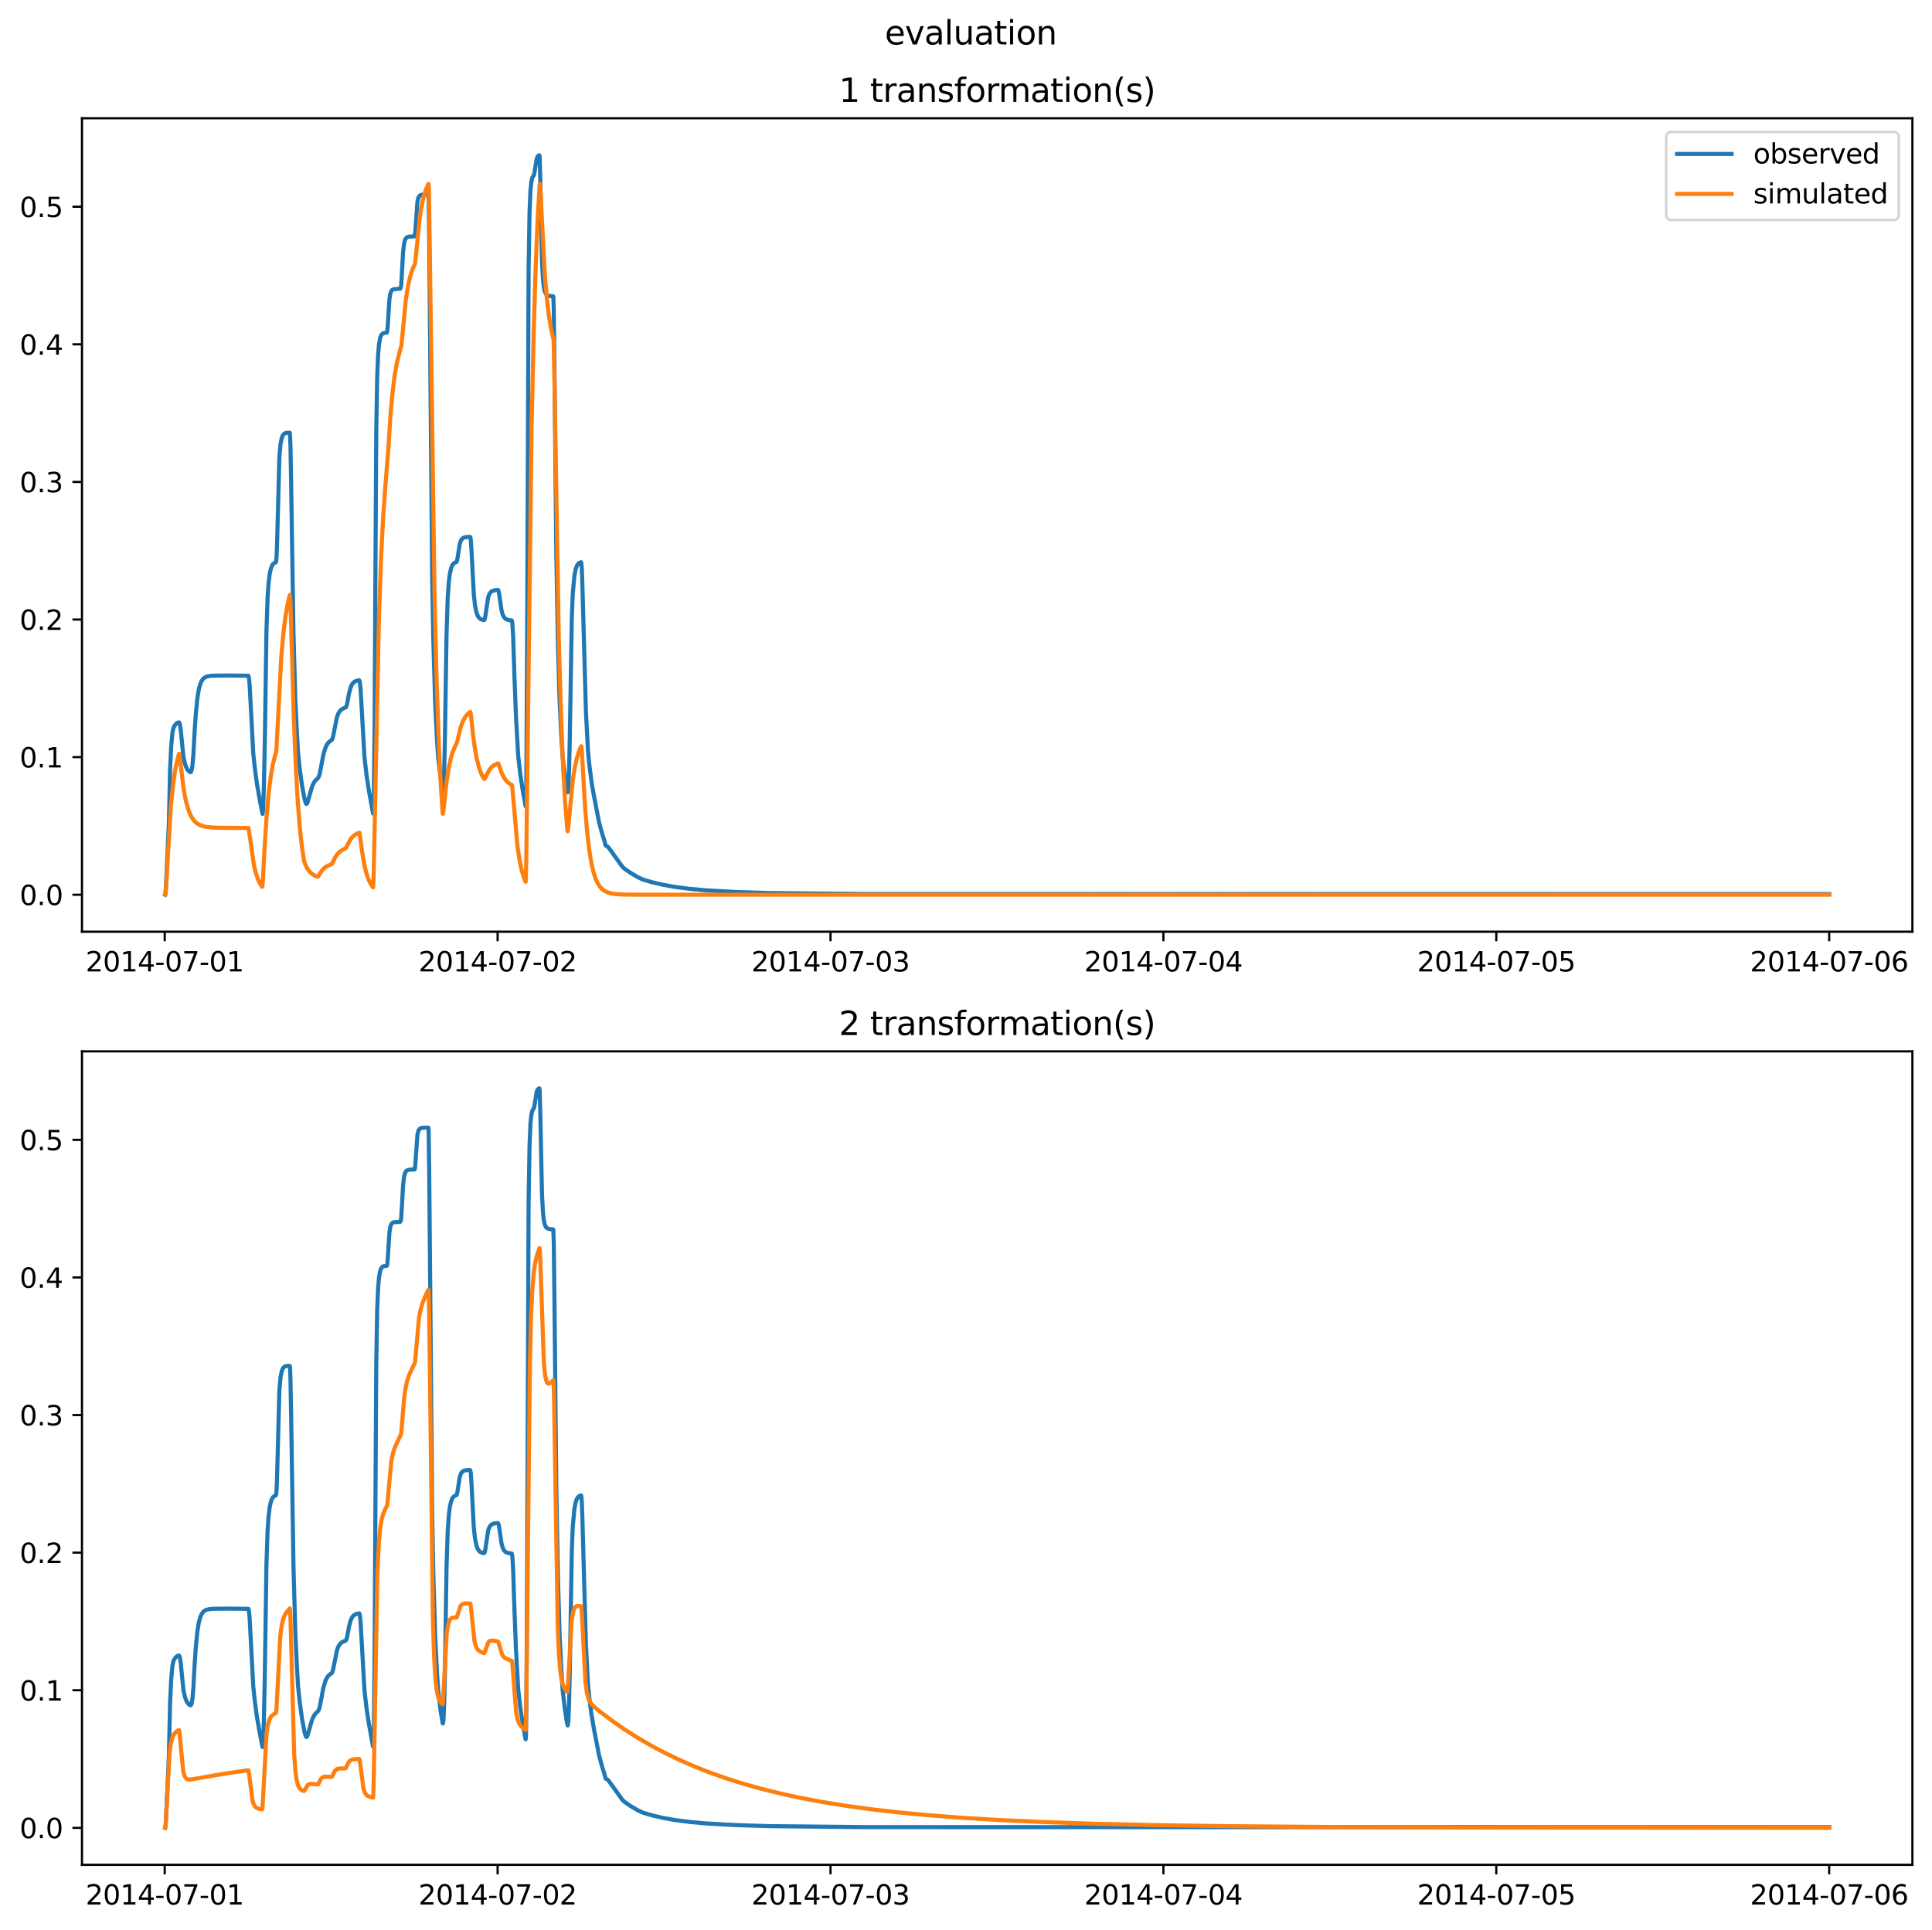 <?xml version="1.0" encoding="utf-8" standalone="no"?>
<!DOCTYPE svg PUBLIC "-//W3C//DTD SVG 1.1//EN"
  "http://www.w3.org/Graphics/SVG/1.1/DTD/svg11.dtd">
<svg xmlns:xlink="http://www.w3.org/1999/xlink" width="709.427pt" height="708.798pt" viewBox="0 0 709.427 708.798" xmlns="http://www.w3.org/2000/svg" version="1.1">
 <defs>
  <style type="text/css">*{stroke-linejoin: round; stroke-linecap: butt}</style>
 </defs>
 <g id="figure_1">
  <g id="patch_1">
   <path d="M 0 708.798 
L 709.427 708.798 
L 709.427 0 
L 0 0 
z
" style="fill: #ffffff"/>
  </g>
  <g id="axes_1">
   <g id="patch_2">
    <path d="M 30.103 342.2 
L 702.227 342.2 
L 702.227 43.44 
L 30.103 43.44 
z
" style="fill: #ffffff"/>
   </g>
   <g id="matplotlib.axis_1">
    <g id="xtick_1">
     <g id="line2d_1">
      <defs>
       <path id="m6db0233d64" d="M 0 0 
L 0 3.5 
" style="stroke: #000000; stroke-width: 0.8"/>
      </defs>
      <g>
       <use xlink:href="#m6db0233d64" x="60.484" y="342.2" style="stroke: #000000; stroke-width: 0.8"/>
      </g>
     </g>
     <g id="text_1">
      <!-- 2014-07-01 -->
      <g transform="translate(31.427 356.798) scale(0.1 -0.1)">
       <defs>
        <path id="DejaVuSans-32" d="M 1228 531 
L 3431 531 
L 3431 0 
L 469 0 
L 469 531 
Q 828 903 1448 1529 
Q 2069 2156 2228 2338 
Q 2531 2678 2651 2914 
Q 2772 3150 2772 3378 
Q 2772 3750 2511 3984 
Q 2250 4219 1831 4219 
Q 1534 4219 1204 4116 
Q 875 4013 500 3803 
L 500 4441 
Q 881 4594 1212 4672 
Q 1544 4750 1819 4750 
Q 2544 4750 2975 4387 
Q 3406 4025 3406 3419 
Q 3406 3131 3298 2873 
Q 3191 2616 2906 2266 
Q 2828 2175 2409 1742 
Q 1991 1309 1228 531 
z
" transform="scale(0.016)"/>
        <path id="DejaVuSans-30" d="M 2034 4250 
Q 1547 4250 1301 3770 
Q 1056 3291 1056 2328 
Q 1056 1369 1301 889 
Q 1547 409 2034 409 
Q 2525 409 2770 889 
Q 3016 1369 3016 2328 
Q 3016 3291 2770 3770 
Q 2525 4250 2034 4250 
z
M 2034 4750 
Q 2819 4750 3233 4129 
Q 3647 3509 3647 2328 
Q 3647 1150 3233 529 
Q 2819 -91 2034 -91 
Q 1250 -91 836 529 
Q 422 1150 422 2328 
Q 422 3509 836 4129 
Q 1250 4750 2034 4750 
z
" transform="scale(0.016)"/>
        <path id="DejaVuSans-31" d="M 794 531 
L 1825 531 
L 1825 4091 
L 703 3866 
L 703 4441 
L 1819 4666 
L 2450 4666 
L 2450 531 
L 3481 531 
L 3481 0 
L 794 0 
L 794 531 
z
" transform="scale(0.016)"/>
        <path id="DejaVuSans-34" d="M 2419 4116 
L 825 1625 
L 2419 1625 
L 2419 4116 
z
M 2253 4666 
L 3047 4666 
L 3047 1625 
L 3713 1625 
L 3713 1100 
L 3047 1100 
L 3047 0 
L 2419 0 
L 2419 1100 
L 313 1100 
L 313 1709 
L 2253 4666 
z
" transform="scale(0.016)"/>
        <path id="DejaVuSans-2d" d="M 313 2009 
L 1997 2009 
L 1997 1497 
L 313 1497 
L 313 2009 
z
" transform="scale(0.016)"/>
        <path id="DejaVuSans-37" d="M 525 4666 
L 3525 4666 
L 3525 4397 
L 1831 0 
L 1172 0 
L 2766 4134 
L 525 4134 
L 525 4666 
z
" transform="scale(0.016)"/>
       </defs>
       <use xlink:href="#DejaVuSans-32"/>
       <use xlink:href="#DejaVuSans-30" x="63.623"/>
       <use xlink:href="#DejaVuSans-31" x="127.246"/>
       <use xlink:href="#DejaVuSans-34" x="190.869"/>
       <use xlink:href="#DejaVuSans-2d" x="254.492"/>
       <use xlink:href="#DejaVuSans-30" x="290.576"/>
       <use xlink:href="#DejaVuSans-37" x="354.199"/>
       <use xlink:href="#DejaVuSans-2d" x="417.822"/>
       <use xlink:href="#DejaVuSans-30" x="453.906"/>
       <use xlink:href="#DejaVuSans-31" x="517.529"/>
      </g>
     </g>
    </g>
    <g id="xtick_2">
     <g id="line2d_2">
      <g>
       <use xlink:href="#m6db0233d64" x="182.723" y="342.2" style="stroke: #000000; stroke-width: 0.8"/>
      </g>
     </g>
     <g id="text_2">
      <!-- 2014-07-02 -->
      <g transform="translate(153.665 356.798) scale(0.1 -0.1)">
       <use xlink:href="#DejaVuSans-32"/>
       <use xlink:href="#DejaVuSans-30" x="63.623"/>
       <use xlink:href="#DejaVuSans-31" x="127.246"/>
       <use xlink:href="#DejaVuSans-34" x="190.869"/>
       <use xlink:href="#DejaVuSans-2d" x="254.492"/>
       <use xlink:href="#DejaVuSans-30" x="290.576"/>
       <use xlink:href="#DejaVuSans-37" x="354.199"/>
       <use xlink:href="#DejaVuSans-2d" x="417.822"/>
       <use xlink:href="#DejaVuSans-30" x="453.906"/>
       <use xlink:href="#DejaVuSans-32" x="517.529"/>
      </g>
     </g>
    </g>
    <g id="xtick_3">
     <g id="line2d_3">
      <g>
       <use xlink:href="#m6db0233d64" x="304.961" y="342.2" style="stroke: #000000; stroke-width: 0.8"/>
      </g>
     </g>
     <g id="text_3">
      <!-- 2014-07-03 -->
      <g transform="translate(275.903 356.798) scale(0.1 -0.1)">
       <defs>
        <path id="DejaVuSans-33" d="M 2597 2516 
Q 3050 2419 3304 2112 
Q 3559 1806 3559 1356 
Q 3559 666 3084 287 
Q 2609 -91 1734 -91 
Q 1441 -91 1130 -33 
Q 819 25 488 141 
L 488 750 
Q 750 597 1062 519 
Q 1375 441 1716 441 
Q 2309 441 2620 675 
Q 2931 909 2931 1356 
Q 2931 1769 2642 2001 
Q 2353 2234 1838 2234 
L 1294 2234 
L 1294 2753 
L 1863 2753 
Q 2328 2753 2575 2939 
Q 2822 3125 2822 3475 
Q 2822 3834 2567 4026 
Q 2313 4219 1838 4219 
Q 1578 4219 1281 4162 
Q 984 4106 628 3988 
L 628 4550 
Q 988 4650 1302 4700 
Q 1616 4750 1894 4750 
Q 2613 4750 3031 4423 
Q 3450 4097 3450 3541 
Q 3450 3153 3228 2886 
Q 3006 2619 2597 2516 
z
" transform="scale(0.016)"/>
       </defs>
       <use xlink:href="#DejaVuSans-32"/>
       <use xlink:href="#DejaVuSans-30" x="63.623"/>
       <use xlink:href="#DejaVuSans-31" x="127.246"/>
       <use xlink:href="#DejaVuSans-34" x="190.869"/>
       <use xlink:href="#DejaVuSans-2d" x="254.492"/>
       <use xlink:href="#DejaVuSans-30" x="290.576"/>
       <use xlink:href="#DejaVuSans-37" x="354.199"/>
       <use xlink:href="#DejaVuSans-2d" x="417.822"/>
       <use xlink:href="#DejaVuSans-30" x="453.906"/>
       <use xlink:href="#DejaVuSans-33" x="517.529"/>
      </g>
     </g>
    </g>
    <g id="xtick_4">
     <g id="line2d_4">
      <g>
       <use xlink:href="#m6db0233d64" x="427.199" y="342.2" style="stroke: #000000; stroke-width: 0.8"/>
      </g>
     </g>
     <g id="text_4">
      <!-- 2014-07-04 -->
      <g transform="translate(398.141 356.798) scale(0.1 -0.1)">
       <use xlink:href="#DejaVuSans-32"/>
       <use xlink:href="#DejaVuSans-30" x="63.623"/>
       <use xlink:href="#DejaVuSans-31" x="127.246"/>
       <use xlink:href="#DejaVuSans-34" x="190.869"/>
       <use xlink:href="#DejaVuSans-2d" x="254.492"/>
       <use xlink:href="#DejaVuSans-30" x="290.576"/>
       <use xlink:href="#DejaVuSans-37" x="354.199"/>
       <use xlink:href="#DejaVuSans-2d" x="417.822"/>
       <use xlink:href="#DejaVuSans-30" x="453.906"/>
       <use xlink:href="#DejaVuSans-34" x="517.529"/>
      </g>
     </g>
    </g>
    <g id="xtick_5">
     <g id="line2d_5">
      <g>
       <use xlink:href="#m6db0233d64" x="549.437" y="342.2" style="stroke: #000000; stroke-width: 0.8"/>
      </g>
     </g>
     <g id="text_5">
      <!-- 2014-07-05 -->
      <g transform="translate(520.38 356.798) scale(0.1 -0.1)">
       <defs>
        <path id="DejaVuSans-35" d="M 691 4666 
L 3169 4666 
L 3169 4134 
L 1269 4134 
L 1269 2991 
Q 1406 3038 1543 3061 
Q 1681 3084 1819 3084 
Q 2600 3084 3056 2656 
Q 3513 2228 3513 1497 
Q 3513 744 3044 326 
Q 2575 -91 1722 -91 
Q 1428 -91 1123 -41 
Q 819 9 494 109 
L 494 744 
Q 775 591 1075 516 
Q 1375 441 1709 441 
Q 2250 441 2565 725 
Q 2881 1009 2881 1497 
Q 2881 1984 2565 2268 
Q 2250 2553 1709 2553 
Q 1456 2553 1204 2497 
Q 953 2441 691 2322 
L 691 4666 
z
" transform="scale(0.016)"/>
       </defs>
       <use xlink:href="#DejaVuSans-32"/>
       <use xlink:href="#DejaVuSans-30" x="63.623"/>
       <use xlink:href="#DejaVuSans-31" x="127.246"/>
       <use xlink:href="#DejaVuSans-34" x="190.869"/>
       <use xlink:href="#DejaVuSans-2d" x="254.492"/>
       <use xlink:href="#DejaVuSans-30" x="290.576"/>
       <use xlink:href="#DejaVuSans-37" x="354.199"/>
       <use xlink:href="#DejaVuSans-2d" x="417.822"/>
       <use xlink:href="#DejaVuSans-30" x="453.906"/>
       <use xlink:href="#DejaVuSans-35" x="517.529"/>
      </g>
     </g>
    </g>
    <g id="xtick_6">
     <g id="line2d_6">
      <g>
       <use xlink:href="#m6db0233d64" x="671.676" y="342.2" style="stroke: #000000; stroke-width: 0.8"/>
      </g>
     </g>
     <g id="text_6">
      <!-- 2014-07-06 -->
      <g transform="translate(642.618 356.798) scale(0.1 -0.1)">
       <defs>
        <path id="DejaVuSans-36" d="M 2113 2584 
Q 1688 2584 1439 2293 
Q 1191 2003 1191 1497 
Q 1191 994 1439 701 
Q 1688 409 2113 409 
Q 2538 409 2786 701 
Q 3034 994 3034 1497 
Q 3034 2003 2786 2293 
Q 2538 2584 2113 2584 
z
M 3366 4563 
L 3366 3988 
Q 3128 4100 2886 4159 
Q 2644 4219 2406 4219 
Q 1781 4219 1451 3797 
Q 1122 3375 1075 2522 
Q 1259 2794 1537 2939 
Q 1816 3084 2150 3084 
Q 2853 3084 3261 2657 
Q 3669 2231 3669 1497 
Q 3669 778 3244 343 
Q 2819 -91 2113 -91 
Q 1303 -91 875 529 
Q 447 1150 447 2328 
Q 447 3434 972 4092 
Q 1497 4750 2381 4750 
Q 2619 4750 2861 4703 
Q 3103 4656 3366 4563 
z
" transform="scale(0.016)"/>
       </defs>
       <use xlink:href="#DejaVuSans-32"/>
       <use xlink:href="#DejaVuSans-30" x="63.623"/>
       <use xlink:href="#DejaVuSans-31" x="127.246"/>
       <use xlink:href="#DejaVuSans-34" x="190.869"/>
       <use xlink:href="#DejaVuSans-2d" x="254.492"/>
       <use xlink:href="#DejaVuSans-30" x="290.576"/>
       <use xlink:href="#DejaVuSans-37" x="354.199"/>
       <use xlink:href="#DejaVuSans-2d" x="417.822"/>
       <use xlink:href="#DejaVuSans-30" x="453.906"/>
       <use xlink:href="#DejaVuSans-36" x="517.529"/>
      </g>
     </g>
    </g>
   </g>
   <g id="matplotlib.axis_2">
    <g id="ytick_1">
     <g id="line2d_7">
      <defs>
       <path id="m3eacda0219" d="M 0 0 
L -3.5 0 
" style="stroke: #000000; stroke-width: 0.8"/>
      </defs>
      <g>
       <use xlink:href="#m3eacda0219" x="30.103" y="328.62" style="stroke: #000000; stroke-width: 0.8"/>
      </g>
     </g>
     <g id="text_7">
      <!-- 0.0 -->
      <g transform="translate(7.2 332.419) scale(0.1 -0.1)">
       <defs>
        <path id="DejaVuSans-2e" d="M 684 794 
L 1344 794 
L 1344 0 
L 684 0 
L 684 794 
z
" transform="scale(0.016)"/>
       </defs>
       <use xlink:href="#DejaVuSans-30"/>
       <use xlink:href="#DejaVuSans-2e" x="63.623"/>
       <use xlink:href="#DejaVuSans-30" x="95.41"/>
      </g>
     </g>
    </g>
    <g id="ytick_2">
     <g id="line2d_8">
      <g>
       <use xlink:href="#m3eacda0219" x="30.103" y="278.082" style="stroke: #000000; stroke-width: 0.8"/>
      </g>
     </g>
     <g id="text_8">
      <!-- 0.1 -->
      <g transform="translate(7.2 281.881) scale(0.1 -0.1)">
       <use xlink:href="#DejaVuSans-30"/>
       <use xlink:href="#DejaVuSans-2e" x="63.623"/>
       <use xlink:href="#DejaVuSans-31" x="95.41"/>
      </g>
     </g>
    </g>
    <g id="ytick_3">
     <g id="line2d_9">
      <g>
       <use xlink:href="#m3eacda0219" x="30.103" y="227.544" style="stroke: #000000; stroke-width: 0.8"/>
      </g>
     </g>
     <g id="text_9">
      <!-- 0.2 -->
      <g transform="translate(7.2 231.343) scale(0.1 -0.1)">
       <use xlink:href="#DejaVuSans-30"/>
       <use xlink:href="#DejaVuSans-2e" x="63.623"/>
       <use xlink:href="#DejaVuSans-32" x="95.41"/>
      </g>
     </g>
    </g>
    <g id="ytick_4">
     <g id="line2d_10">
      <g>
       <use xlink:href="#m3eacda0219" x="30.103" y="177.006" style="stroke: #000000; stroke-width: 0.8"/>
      </g>
     </g>
     <g id="text_10">
      <!-- 0.3 -->
      <g transform="translate(7.2 180.805) scale(0.1 -0.1)">
       <use xlink:href="#DejaVuSans-30"/>
       <use xlink:href="#DejaVuSans-2e" x="63.623"/>
       <use xlink:href="#DejaVuSans-33" x="95.41"/>
      </g>
     </g>
    </g>
    <g id="ytick_5">
     <g id="line2d_11">
      <g>
       <use xlink:href="#m3eacda0219" x="30.103" y="126.468" style="stroke: #000000; stroke-width: 0.8"/>
      </g>
     </g>
     <g id="text_11">
      <!-- 0.4 -->
      <g transform="translate(7.2 130.267) scale(0.1 -0.1)">
       <use xlink:href="#DejaVuSans-30"/>
       <use xlink:href="#DejaVuSans-2e" x="63.623"/>
       <use xlink:href="#DejaVuSans-34" x="95.41"/>
      </g>
     </g>
    </g>
    <g id="ytick_6">
     <g id="line2d_12">
      <g>
       <use xlink:href="#m3eacda0219" x="30.103" y="75.93" style="stroke: #000000; stroke-width: 0.8"/>
      </g>
     </g>
     <g id="text_12">
      <!-- 0.5 -->
      <g transform="translate(7.2 79.729) scale(0.1 -0.1)">
       <use xlink:href="#DejaVuSans-30"/>
       <use xlink:href="#DejaVuSans-2e" x="63.623"/>
       <use xlink:href="#DejaVuSans-35" x="95.41"/>
      </g>
     </g>
    </g>
   </g>
   <g id="line2d_13">
    <path d="M 60.654 328.594 
L 60.739 328.333 
L 60.909 326.163 
L 62.012 302.409 
L 62.437 283.024 
L 62.861 274.127 
L 63.286 269.346 
L 63.625 267.589 
L 63.965 266.783 
L 64.559 265.911 
L 65.068 265.528 
L 65.663 265.305 
L 65.832 265.419 
L 66.087 266.221 
L 66.342 267.83 
L 67.36 278.074 
L 67.955 280.68 
L 68.549 282.204 
L 69.143 283.072 
L 69.737 283.559 
L 69.992 283.628 
L 70.162 283.478 
L 70.416 282.743 
L 70.671 281.106 
L 71.01 277.17 
L 71.435 269.084 
L 71.859 262.774 
L 72.454 256.655 
L 72.963 253.42 
L 73.472 251.429 
L 73.982 250.208 
L 74.576 249.35 
L 75.17 248.846 
L 75.934 248.492 
L 77.038 248.259 
L 78.99 248.136 
L 84.847 248.105 
L 91.214 248.188 
L 91.384 248.836 
L 91.638 251.177 
L 92.063 259.027 
L 92.996 276.612 
L 93.506 281.611 
L 94.355 287.97 
L 95.458 294.221 
L 96.392 298.94 
L 96.477 298.593 
L 96.647 296.408 
L 96.901 288.876 
L 97.241 272.542 
L 97.835 231.835 
L 98.259 219.44 
L 98.599 214.425 
L 99.023 210.896 
L 99.448 208.905 
L 99.872 207.772 
L 100.297 207.099 
L 101.146 206.561 
L 101.315 206.482 
L 101.4 206.184 
L 101.57 204.258 
L 101.74 199.667 
L 102.589 167.923 
L 103.013 163.079 
L 103.438 160.943 
L 103.862 159.872 
L 104.286 159.367 
L 104.796 159.087 
L 105.645 158.926 
L 106.409 158.944 
L 106.494 159.651 
L 106.663 163.965 
L 106.918 178.247 
L 107.767 232.712 
L 108.446 257.008 
L 109.04 269.593 
L 109.465 276.818 
L 110.059 282.419 
L 110.908 288.556 
L 111.841 293.552 
L 112.351 295.123 
L 112.521 295.281 
L 112.69 295.172 
L 112.945 294.62 
L 113.709 292 
L 114.558 288.998 
L 115.237 287.497 
L 115.916 286.546 
L 116.68 285.883 
L 116.935 285.542 
L 117.359 284.36 
L 117.784 282.238 
L 118.717 277.252 
L 119.566 274.46 
L 120.16 273.286 
L 120.755 272.559 
L 121.434 272.044 
L 121.858 271.753 
L 122.113 271.221 
L 122.368 270.231 
L 123.726 263.405 
L 124.235 262.053 
L 124.829 261.101 
L 125.508 260.486 
L 126.272 260.11 
L 126.951 259.852 
L 127.206 259.392 
L 127.461 258.517 
L 128.14 254.813 
L 128.649 252.753 
L 129.159 251.528 
L 129.668 250.815 
L 130.262 250.332 
L 131.026 250.005 
L 131.875 249.841 
L 131.96 249.906 
L 132.13 250.493 
L 132.384 252.702 
L 132.809 260.145 
L 133.827 278.063 
L 134.591 284.705 
L 135.44 290.267 
L 136.968 298.773 
L 137.053 298.835 
L 137.138 297.839 
L 137.308 290.175 
L 137.562 265.206 
L 137.817 216.855 
L 138.157 158.531 
L 138.496 138.602 
L 138.836 130.427 
L 139.175 126.428 
L 139.6 124.051 
L 139.939 123.152 
L 140.364 122.613 
L 140.873 122.341 
L 141.722 122.201 
L 142.061 122.166 
L 142.231 121.45 
L 142.401 119.364 
L 142.995 109.937 
L 143.335 107.83 
L 143.674 106.899 
L 144.099 106.42 
L 144.608 106.216 
L 145.542 106.123 
L 146.9 106.06 
L 147.155 105.69 
L 147.325 104.593 
L 147.579 100.423 
L 148.004 92.692 
L 148.343 89.719 
L 148.683 88.236 
L 149.107 87.433 
L 149.532 87.099 
L 150.126 86.918 
L 151.314 86.84 
L 152.248 86.8 
L 152.333 86.588 
L 152.503 85.021 
L 153.267 74.191 
L 153.606 72.671 
L 153.946 72.028 
L 154.37 71.675 
L 155.049 71.496 
L 156.492 71.436 
L 157.256 71.434 
L 157.341 71.64 
L 157.426 73.911 
L 157.596 86.91 
L 158.699 212.912 
L 159.124 235.425 
L 159.803 258.381 
L 160.482 272.141 
L 160.907 278.176 
L 161.755 285.377 
L 162.519 290.125 
L 162.604 290.291 
L 162.689 290.171 
L 162.859 288.761 
L 163.114 282.619 
L 163.368 271.511 
L 163.963 233.193 
L 164.387 219.881 
L 164.811 213.709 
L 165.151 210.951 
L 165.66 208.63 
L 166.085 207.585 
L 166.594 206.943 
L 167.188 206.588 
L 167.613 206.407 
L 167.782 206.059 
L 168.037 204.784 
L 168.801 199.864 
L 169.226 198.563 
L 169.65 197.917 
L 170.159 197.532 
L 170.838 197.311 
L 172.027 197.197 
L 172.621 197.192 
L 172.706 197.336 
L 172.876 198.316 
L 173.13 202.2 
L 173.979 218.258 
L 174.404 222.191 
L 174.913 224.808 
L 175.422 226.205 
L 176.017 227.028 
L 176.611 227.448 
L 177.375 227.706 
L 177.799 227.733 
L 177.969 227.447 
L 178.224 226.284 
L 179.242 219.459 
L 179.667 218.249 
L 180.176 217.483 
L 180.77 217.05 
L 181.534 216.811 
L 182.808 216.69 
L 182.977 216.853 
L 183.147 217.341 
L 183.402 218.908 
L 184.166 224.208 
L 184.59 225.717 
L 185.1 226.721 
L 185.609 227.248 
L 186.203 227.572 
L 187.137 227.789 
L 187.901 227.87 
L 187.986 228.043 
L 188.155 229.207 
L 188.41 233.408 
L 188.919 248.927 
L 189.429 262.353 
L 190.278 277.61 
L 191.042 284.335 
L 191.891 289.981 
L 192.994 296.092 
L 193.079 295.92 
L 193.164 293.843 
L 193.334 277.972 
L 193.588 228.514 
L 194.098 98.756 
L 194.437 78.249 
L 194.777 70.064 
L 195.116 66.698 
L 195.456 65.265 
L 195.795 64.625 
L 196.05 64.321 
L 196.22 63.555 
L 197.069 58.307 
L 197.408 57.491 
L 197.748 57.143 
L 198.002 57.02 
L 198.087 57.08 
L 198.172 57.987 
L 198.427 67.519 
L 199.021 95.958 
L 199.361 102.438 
L 199.7 105.528 
L 200.04 107.041 
L 200.464 107.958 
L 200.889 108.386 
L 201.483 108.643 
L 202.417 108.769 
L 203.096 108.795 
L 203.181 108.941 
L 203.35 113.621 
L 203.605 135.965 
L 204.284 204.242 
L 204.878 236.795 
L 205.473 257.183 
L 206.067 269.639 
L 206.576 277.761 
L 207.34 284.428 
L 208.104 289.529 
L 208.444 291.014 
L 208.529 290.895 
L 208.698 289.452 
L 208.953 283.259 
L 209.208 272.117 
L 209.972 226.774 
L 210.311 218.215 
L 210.905 211.544 
L 211.415 208.948 
L 211.839 207.774 
L 212.264 207.117 
L 212.773 206.715 
L 213.367 206.498 
L 213.452 206.74 
L 213.622 208.541 
L 213.792 212.749 
L 215.15 261.36 
L 215.914 275.871 
L 216.338 280.37 
L 217.187 287.014 
L 218.036 292.014 
L 219.988 302.073 
L 221.007 305.858 
L 221.941 308.797 
L 222.365 310.549 
L 222.79 310.717 
L 223.214 311.018 
L 223.893 311.861 
L 228.562 318.38 
L 229.496 319.209 
L 231.533 320.592 
L 234.08 322.11 
L 236.032 323.036 
L 239.597 324.074 
L 243.502 324.98 
L 248.001 325.778 
L 253.179 326.449 
L 259.206 327 
L 270.412 327.619 
L 282.72 328.001 
L 318.119 328.355 
L 345.792 328.357 
L 371.683 328.358 
L 378.898 328.361 
L 380.935 328.361 
L 399.611 328.359 
L 401.648 328.367 
L 404.025 328.357 
L 426.86 328.37 
L 428.133 328.367 
L 431.359 328.362 
L 434.415 328.36 
L 436.027 328.364 
L 439.763 328.358 
L 441.036 328.367 
L 444.516 328.358 
L 445.62 328.367 
L 449.27 328.358 
L 450.543 328.371 
L 454.448 328.365 
L 459.626 328.363 
L 462.258 328.36 
L 463.022 328.365 
L 467.096 328.359 
L 468.964 328.362 
L 471.341 328.36 
L 472.02 328.358 
L 480.509 328.361 
L 481.358 328.374 
L 484.498 328.358 
L 533.563 328.359 
L 534.327 328.362 
L 671.676 328.37 
L 671.676 328.37 
" clip-path="url(#p93afc86a9d)" style="fill: none; stroke: #1f77b4; stroke-width: 1.5; stroke-linecap: square"/>
   </g>
   <g id="line2d_14">
    <path d="M 60.654 328.62 
L 60.739 328.541 
L 60.909 326.841 
L 62.776 295.599 
L 63.54 288.25 
L 64.304 282.99 
L 65.068 279.223 
L 65.747 276.835 
L 65.832 276.908 
L 66.002 277.95 
L 67.445 289.936 
L 68.209 293.955 
L 68.973 296.833 
L 69.737 298.893 
L 70.501 300.367 
L 71.35 301.52 
L 72.199 302.315 
L 73.218 302.951 
L 74.406 303.41 
L 75.934 303.739 
L 78.056 303.947 
L 81.791 304.057 
L 91.214 304.119 
L 91.384 304.826 
L 93.251 317.843 
L 94.015 320.905 
L 94.779 323.097 
L 95.543 324.666 
L 96.222 325.693 
L 96.307 325.703 
L 96.477 324.209 
L 97.156 311.271 
L 97.92 299.476 
L 98.684 291.026 
L 99.448 284.977 
L 100.212 280.646 
L 100.976 277.546 
L 101.4 276.135 
L 101.57 273.975 
L 103.268 241.571 
L 104.032 232.842 
L 104.796 226.593 
L 105.56 222.119 
L 106.324 218.921 
L 106.494 218.512 
L 106.578 219.373 
L 106.833 227.232 
L 107.852 263.135 
L 108.616 281.739 
L 109.38 295.058 
L 110.144 304.593 
L 110.908 311.419 
L 111.672 316.24 
L 112.096 317.538 
L 112.86 319.022 
L 113.709 320.173 
L 114.558 320.966 
L 115.577 321.601 
L 116.68 322.025 
L 116.85 321.906 
L 117.529 320.711 
L 118.378 319.511 
L 119.227 318.683 
L 120.16 318.066 
L 121.264 317.598 
L 121.858 317.359 
L 122.198 316.67 
L 123.132 314.769 
L 123.98 313.585 
L 124.829 312.769 
L 125.763 312.16 
L 127.036 311.467 
L 128.734 308.18 
L 129.583 307.214 
L 130.517 306.493 
L 131.62 305.947 
L 131.96 305.859 
L 132.13 306.483 
L 132.894 312.361 
L 133.658 316.979 
L 134.422 320.286 
L 135.186 322.654 
L 135.95 324.349 
L 136.798 325.676 
L 136.968 325.917 
L 137.053 325.725 
L 137.223 320.826 
L 139.175 225.681 
L 139.939 204.737 
L 140.703 189.743 
L 141.467 179.008 
L 142.571 165.279 
L 143.42 152.093 
L 144.184 143.691 
L 144.948 137.675 
L 145.712 133.368 
L 146.476 130.285 
L 147.409 126.788 
L 149.022 110.078 
L 149.786 105.247 
L 150.55 101.788 
L 151.314 99.312 
L 152.078 97.54 
L 152.333 97.025 
L 152.503 95.891 
L 154.2 79.323 
L 154.964 74.864 
L 155.728 71.672 
L 156.492 69.387 
L 157.341 67.553 
L 157.426 67.846 
L 157.596 75.203 
L 159.548 217.988 
L 160.312 249.418 
L 161.076 271.919 
L 161.84 288.028 
L 162.519 298.374 
L 162.604 298.907 
L 162.689 298.837 
L 162.944 296.828 
L 163.963 287.233 
L 164.726 282.261 
L 165.49 278.702 
L 166.254 276.154 
L 167.018 274.33 
L 167.782 272.727 
L 169.226 266.859 
L 169.99 264.887 
L 170.754 263.476 
L 171.602 262.372 
L 172.451 261.611 
L 172.706 261.476 
L 172.876 262.216 
L 173.555 268.661 
L 174.319 274.539 
L 175.083 278.75 
L 175.847 281.765 
L 176.611 283.923 
L 177.375 285.469 
L 177.884 286.137 
L 178.054 285.924 
L 179.752 282.645 
L 180.6 281.684 
L 181.534 280.968 
L 182.638 280.424 
L 182.977 280.412 
L 183.232 281.051 
L 184.251 283.993 
L 185.015 285.518 
L 185.864 286.711 
L 186.712 287.533 
L 187.646 288.147 
L 187.986 288.372 
L 188.155 289.578 
L 190.023 310.948 
L 190.787 315.968 
L 191.551 319.563 
L 192.315 322.136 
L 192.994 323.856 
L 193.079 323.545 
L 193.249 315.398 
L 195.201 156.957 
L 195.965 122.077 
L 196.729 97.107 
L 197.493 79.231 
L 198.172 67.798 
L 198.257 67.523 
L 198.427 69.579 
L 200.04 100.685 
L 200.804 109.676 
L 201.568 116.112 
L 202.332 120.72 
L 203.096 124.026 
L 203.265 124.902 
L 203.435 131.107 
L 205.218 235.86 
L 205.982 262.213 
L 206.746 281.079 
L 207.51 294.586 
L 208.274 304.266 
L 208.444 305.345 
L 208.613 304.346 
L 210.396 285.968 
L 211.16 281.356 
L 211.924 278.054 
L 212.688 275.69 
L 213.367 274.148 
L 213.452 274.084 
L 213.537 274.496 
L 213.792 278.373 
L 214.81 296.163 
L 215.574 305.384 
L 216.338 311.985 
L 217.102 316.711 
L 217.866 320.095 
L 218.63 322.517 
L 219.394 324.251 
L 220.158 325.492 
L 221.007 326.462 
L 221.941 327.186 
L 223.044 327.735 
L 224.318 328.113 
L 226.1 328.388 
L 228.817 328.549 
L 234.589 328.614 
L 282.466 328.62 
L 671.676 328.62 
L 671.676 328.62 
" clip-path="url(#p93afc86a9d)" style="fill: none; stroke: #ff7f0e; stroke-width: 1.5; stroke-linecap: square"/>
   </g>
   <g id="patch_3">
    <path d="M 30.103 342.2 
L 30.103 43.44 
" style="fill: none; stroke: #000000; stroke-width: 0.8; stroke-linejoin: miter; stroke-linecap: square"/>
   </g>
   <g id="patch_4">
    <path d="M 702.227 342.2 
L 702.227 43.44 
" style="fill: none; stroke: #000000; stroke-width: 0.8; stroke-linejoin: miter; stroke-linecap: square"/>
   </g>
   <g id="patch_5">
    <path d="M 30.103 342.2 
L 702.227 342.2 
" style="fill: none; stroke: #000000; stroke-width: 0.8; stroke-linejoin: miter; stroke-linecap: square"/>
   </g>
   <g id="patch_6">
    <path d="M 30.103 43.44 
L 702.227 43.44 
" style="fill: none; stroke: #000000; stroke-width: 0.8; stroke-linejoin: miter; stroke-linecap: square"/>
   </g>
   <g id="text_13">
    <!-- 1 transformation(s) -->
    <g transform="translate(308.05 37.44) scale(0.12 -0.12)">
     <defs>
      <path id="DejaVuSans-20" transform="scale(0.016)"/>
      <path id="DejaVuSans-74" d="M 1172 4494 
L 1172 3500 
L 2356 3500 
L 2356 3053 
L 1172 3053 
L 1172 1153 
Q 1172 725 1289 603 
Q 1406 481 1766 481 
L 2356 481 
L 2356 0 
L 1766 0 
Q 1100 0 847 248 
Q 594 497 594 1153 
L 594 3053 
L 172 3053 
L 172 3500 
L 594 3500 
L 594 4494 
L 1172 4494 
z
" transform="scale(0.016)"/>
      <path id="DejaVuSans-72" d="M 2631 2963 
Q 2534 3019 2420 3045 
Q 2306 3072 2169 3072 
Q 1681 3072 1420 2755 
Q 1159 2438 1159 1844 
L 1159 0 
L 581 0 
L 581 3500 
L 1159 3500 
L 1159 2956 
Q 1341 3275 1631 3429 
Q 1922 3584 2338 3584 
Q 2397 3584 2469 3576 
Q 2541 3569 2628 3553 
L 2631 2963 
z
" transform="scale(0.016)"/>
      <path id="DejaVuSans-61" d="M 2194 1759 
Q 1497 1759 1228 1600 
Q 959 1441 959 1056 
Q 959 750 1161 570 
Q 1363 391 1709 391 
Q 2188 391 2477 730 
Q 2766 1069 2766 1631 
L 2766 1759 
L 2194 1759 
z
M 3341 1997 
L 3341 0 
L 2766 0 
L 2766 531 
Q 2569 213 2275 61 
Q 1981 -91 1556 -91 
Q 1019 -91 701 211 
Q 384 513 384 1019 
Q 384 1609 779 1909 
Q 1175 2209 1959 2209 
L 2766 2209 
L 2766 2266 
Q 2766 2663 2505 2880 
Q 2244 3097 1772 3097 
Q 1472 3097 1187 3025 
Q 903 2953 641 2809 
L 641 3341 
Q 956 3463 1253 3523 
Q 1550 3584 1831 3584 
Q 2591 3584 2966 3190 
Q 3341 2797 3341 1997 
z
" transform="scale(0.016)"/>
      <path id="DejaVuSans-6e" d="M 3513 2113 
L 3513 0 
L 2938 0 
L 2938 2094 
Q 2938 2591 2744 2837 
Q 2550 3084 2163 3084 
Q 1697 3084 1428 2787 
Q 1159 2491 1159 1978 
L 1159 0 
L 581 0 
L 581 3500 
L 1159 3500 
L 1159 2956 
Q 1366 3272 1645 3428 
Q 1925 3584 2291 3584 
Q 2894 3584 3203 3211 
Q 3513 2838 3513 2113 
z
" transform="scale(0.016)"/>
      <path id="DejaVuSans-73" d="M 2834 3397 
L 2834 2853 
Q 2591 2978 2328 3040 
Q 2066 3103 1784 3103 
Q 1356 3103 1142 2972 
Q 928 2841 928 2578 
Q 928 2378 1081 2264 
Q 1234 2150 1697 2047 
L 1894 2003 
Q 2506 1872 2764 1633 
Q 3022 1394 3022 966 
Q 3022 478 2636 193 
Q 2250 -91 1575 -91 
Q 1294 -91 989 -36 
Q 684 19 347 128 
L 347 722 
Q 666 556 975 473 
Q 1284 391 1588 391 
Q 1994 391 2212 530 
Q 2431 669 2431 922 
Q 2431 1156 2273 1281 
Q 2116 1406 1581 1522 
L 1381 1569 
Q 847 1681 609 1914 
Q 372 2147 372 2553 
Q 372 3047 722 3315 
Q 1072 3584 1716 3584 
Q 2034 3584 2315 3537 
Q 2597 3491 2834 3397 
z
" transform="scale(0.016)"/>
      <path id="DejaVuSans-66" d="M 2375 4863 
L 2375 4384 
L 1825 4384 
Q 1516 4384 1395 4259 
Q 1275 4134 1275 3809 
L 1275 3500 
L 2222 3500 
L 2222 3053 
L 1275 3053 
L 1275 0 
L 697 0 
L 697 3053 
L 147 3053 
L 147 3500 
L 697 3500 
L 697 3744 
Q 697 4328 969 4595 
Q 1241 4863 1831 4863 
L 2375 4863 
z
" transform="scale(0.016)"/>
      <path id="DejaVuSans-6f" d="M 1959 3097 
Q 1497 3097 1228 2736 
Q 959 2375 959 1747 
Q 959 1119 1226 758 
Q 1494 397 1959 397 
Q 2419 397 2687 759 
Q 2956 1122 2956 1747 
Q 2956 2369 2687 2733 
Q 2419 3097 1959 3097 
z
M 1959 3584 
Q 2709 3584 3137 3096 
Q 3566 2609 3566 1747 
Q 3566 888 3137 398 
Q 2709 -91 1959 -91 
Q 1206 -91 779 398 
Q 353 888 353 1747 
Q 353 2609 779 3096 
Q 1206 3584 1959 3584 
z
" transform="scale(0.016)"/>
      <path id="DejaVuSans-6d" d="M 3328 2828 
Q 3544 3216 3844 3400 
Q 4144 3584 4550 3584 
Q 5097 3584 5394 3201 
Q 5691 2819 5691 2113 
L 5691 0 
L 5113 0 
L 5113 2094 
Q 5113 2597 4934 2840 
Q 4756 3084 4391 3084 
Q 3944 3084 3684 2787 
Q 3425 2491 3425 1978 
L 3425 0 
L 2847 0 
L 2847 2094 
Q 2847 2600 2669 2842 
Q 2491 3084 2119 3084 
Q 1678 3084 1418 2786 
Q 1159 2488 1159 1978 
L 1159 0 
L 581 0 
L 581 3500 
L 1159 3500 
L 1159 2956 
Q 1356 3278 1631 3431 
Q 1906 3584 2284 3584 
Q 2666 3584 2933 3390 
Q 3200 3197 3328 2828 
z
" transform="scale(0.016)"/>
      <path id="DejaVuSans-69" d="M 603 3500 
L 1178 3500 
L 1178 0 
L 603 0 
L 603 3500 
z
M 603 4863 
L 1178 4863 
L 1178 4134 
L 603 4134 
L 603 4863 
z
" transform="scale(0.016)"/>
      <path id="DejaVuSans-28" d="M 1984 4856 
Q 1566 4138 1362 3434 
Q 1159 2731 1159 2009 
Q 1159 1288 1364 580 
Q 1569 -128 1984 -844 
L 1484 -844 
Q 1016 -109 783 600 
Q 550 1309 550 2009 
Q 550 2706 781 3412 
Q 1013 4119 1484 4856 
L 1984 4856 
z
" transform="scale(0.016)"/>
      <path id="DejaVuSans-29" d="M 513 4856 
L 1013 4856 
Q 1481 4119 1714 3412 
Q 1947 2706 1947 2009 
Q 1947 1309 1714 600 
Q 1481 -109 1013 -844 
L 513 -844 
Q 928 -128 1133 580 
Q 1338 1288 1338 2009 
Q 1338 2731 1133 3434 
Q 928 4138 513 4856 
z
" transform="scale(0.016)"/>
     </defs>
     <use xlink:href="#DejaVuSans-31"/>
     <use xlink:href="#DejaVuSans-20" x="63.623"/>
     <use xlink:href="#DejaVuSans-74" x="95.41"/>
     <use xlink:href="#DejaVuSans-72" x="134.619"/>
     <use xlink:href="#DejaVuSans-61" x="175.732"/>
     <use xlink:href="#DejaVuSans-6e" x="237.012"/>
     <use xlink:href="#DejaVuSans-73" x="300.391"/>
     <use xlink:href="#DejaVuSans-66" x="352.49"/>
     <use xlink:href="#DejaVuSans-6f" x="387.695"/>
     <use xlink:href="#DejaVuSans-72" x="448.877"/>
     <use xlink:href="#DejaVuSans-6d" x="488.24"/>
     <use xlink:href="#DejaVuSans-61" x="585.652"/>
     <use xlink:href="#DejaVuSans-74" x="646.932"/>
     <use xlink:href="#DejaVuSans-69" x="686.141"/>
     <use xlink:href="#DejaVuSans-6f" x="713.924"/>
     <use xlink:href="#DejaVuSans-6e" x="775.105"/>
     <use xlink:href="#DejaVuSans-28" x="838.484"/>
     <use xlink:href="#DejaVuSans-73" x="877.498"/>
     <use xlink:href="#DejaVuSans-29" x="929.598"/>
    </g>
   </g>
   <g id="legend_1">
    <g id="patch_7">
     <path d="M 613.833 80.796 
L 695.227 80.796 
Q 697.227 80.796 697.227 78.796 
L 697.227 50.44 
Q 697.227 48.44 695.227 48.44 
L 613.833 48.44 
Q 611.833 48.44 611.833 50.44 
L 611.833 78.796 
Q 611.833 80.796 613.833 80.796 
z
" style="fill: #ffffff; opacity: 0.8; stroke: #cccccc; stroke-linejoin: miter"/>
    </g>
    <g id="line2d_15">
     <path d="M 615.833 56.538 
L 625.833 56.538 
L 635.833 56.538 
" style="fill: none; stroke: #1f77b4; stroke-width: 1.5; stroke-linecap: square"/>
    </g>
    <g id="text_14">
     <!-- observed -->
     <g transform="translate(643.833 60.038) scale(0.1 -0.1)">
      <defs>
       <path id="DejaVuSans-62" d="M 3116 1747 
Q 3116 2381 2855 2742 
Q 2594 3103 2138 3103 
Q 1681 3103 1420 2742 
Q 1159 2381 1159 1747 
Q 1159 1113 1420 752 
Q 1681 391 2138 391 
Q 2594 391 2855 752 
Q 3116 1113 3116 1747 
z
M 1159 2969 
Q 1341 3281 1617 3432 
Q 1894 3584 2278 3584 
Q 2916 3584 3314 3078 
Q 3713 2572 3713 1747 
Q 3713 922 3314 415 
Q 2916 -91 2278 -91 
Q 1894 -91 1617 61 
Q 1341 213 1159 525 
L 1159 0 
L 581 0 
L 581 4863 
L 1159 4863 
L 1159 2969 
z
" transform="scale(0.016)"/>
       <path id="DejaVuSans-65" d="M 3597 1894 
L 3597 1613 
L 953 1613 
Q 991 1019 1311 708 
Q 1631 397 2203 397 
Q 2534 397 2845 478 
Q 3156 559 3463 722 
L 3463 178 
Q 3153 47 2828 -22 
Q 2503 -91 2169 -91 
Q 1331 -91 842 396 
Q 353 884 353 1716 
Q 353 2575 817 3079 
Q 1281 3584 2069 3584 
Q 2775 3584 3186 3129 
Q 3597 2675 3597 1894 
z
M 3022 2063 
Q 3016 2534 2758 2815 
Q 2500 3097 2075 3097 
Q 1594 3097 1305 2825 
Q 1016 2553 972 2059 
L 3022 2063 
z
" transform="scale(0.016)"/>
       <path id="DejaVuSans-76" d="M 191 3500 
L 800 3500 
L 1894 563 
L 2988 3500 
L 3597 3500 
L 2284 0 
L 1503 0 
L 191 3500 
z
" transform="scale(0.016)"/>
       <path id="DejaVuSans-64" d="M 2906 2969 
L 2906 4863 
L 3481 4863 
L 3481 0 
L 2906 0 
L 2906 525 
Q 2725 213 2448 61 
Q 2172 -91 1784 -91 
Q 1150 -91 751 415 
Q 353 922 353 1747 
Q 353 2572 751 3078 
Q 1150 3584 1784 3584 
Q 2172 3584 2448 3432 
Q 2725 3281 2906 2969 
z
M 947 1747 
Q 947 1113 1208 752 
Q 1469 391 1925 391 
Q 2381 391 2643 752 
Q 2906 1113 2906 1747 
Q 2906 2381 2643 2742 
Q 2381 3103 1925 3103 
Q 1469 3103 1208 2742 
Q 947 2381 947 1747 
z
" transform="scale(0.016)"/>
      </defs>
      <use xlink:href="#DejaVuSans-6f"/>
      <use xlink:href="#DejaVuSans-62" x="61.182"/>
      <use xlink:href="#DejaVuSans-73" x="124.658"/>
      <use xlink:href="#DejaVuSans-65" x="176.758"/>
      <use xlink:href="#DejaVuSans-72" x="238.281"/>
      <use xlink:href="#DejaVuSans-76" x="279.395"/>
      <use xlink:href="#DejaVuSans-65" x="338.574"/>
      <use xlink:href="#DejaVuSans-64" x="400.098"/>
     </g>
    </g>
    <g id="line2d_16">
     <path d="M 615.833 71.217 
L 625.833 71.217 
L 635.833 71.217 
" style="fill: none; stroke: #ff7f0e; stroke-width: 1.5; stroke-linecap: square"/>
    </g>
    <g id="text_15">
     <!-- simulated -->
     <g transform="translate(643.833 74.717) scale(0.1 -0.1)">
      <defs>
       <path id="DejaVuSans-75" d="M 544 1381 
L 544 3500 
L 1119 3500 
L 1119 1403 
Q 1119 906 1312 657 
Q 1506 409 1894 409 
Q 2359 409 2629 706 
Q 2900 1003 2900 1516 
L 2900 3500 
L 3475 3500 
L 3475 0 
L 2900 0 
L 2900 538 
Q 2691 219 2414 64 
Q 2138 -91 1772 -91 
Q 1169 -91 856 284 
Q 544 659 544 1381 
z
M 1991 3584 
L 1991 3584 
z
" transform="scale(0.016)"/>
       <path id="DejaVuSans-6c" d="M 603 4863 
L 1178 4863 
L 1178 0 
L 603 0 
L 603 4863 
z
" transform="scale(0.016)"/>
      </defs>
      <use xlink:href="#DejaVuSans-73"/>
      <use xlink:href="#DejaVuSans-69" x="52.1"/>
      <use xlink:href="#DejaVuSans-6d" x="79.883"/>
      <use xlink:href="#DejaVuSans-75" x="177.295"/>
      <use xlink:href="#DejaVuSans-6c" x="240.674"/>
      <use xlink:href="#DejaVuSans-61" x="268.457"/>
      <use xlink:href="#DejaVuSans-74" x="329.736"/>
      <use xlink:href="#DejaVuSans-65" x="368.945"/>
      <use xlink:href="#DejaVuSans-64" x="430.469"/>
     </g>
    </g>
   </g>
  </g>
  <g id="axes_2">
   <g id="patch_8">
    <path d="M 30.103 684.92 
L 702.227 684.92 
L 702.227 386.16 
L 30.103 386.16 
z
" style="fill: #ffffff"/>
   </g>
   <g id="matplotlib.axis_3">
    <g id="xtick_7">
     <g id="line2d_17">
      <g>
       <use xlink:href="#m6db0233d64" x="60.484" y="684.92" style="stroke: #000000; stroke-width: 0.8"/>
      </g>
     </g>
     <g id="text_16">
      <!-- 2014-07-01 -->
      <g transform="translate(31.427 699.518) scale(0.1 -0.1)">
       <use xlink:href="#DejaVuSans-32"/>
       <use xlink:href="#DejaVuSans-30" x="63.623"/>
       <use xlink:href="#DejaVuSans-31" x="127.246"/>
       <use xlink:href="#DejaVuSans-34" x="190.869"/>
       <use xlink:href="#DejaVuSans-2d" x="254.492"/>
       <use xlink:href="#DejaVuSans-30" x="290.576"/>
       <use xlink:href="#DejaVuSans-37" x="354.199"/>
       <use xlink:href="#DejaVuSans-2d" x="417.822"/>
       <use xlink:href="#DejaVuSans-30" x="453.906"/>
       <use xlink:href="#DejaVuSans-31" x="517.529"/>
      </g>
     </g>
    </g>
    <g id="xtick_8">
     <g id="line2d_18">
      <g>
       <use xlink:href="#m6db0233d64" x="182.723" y="684.92" style="stroke: #000000; stroke-width: 0.8"/>
      </g>
     </g>
     <g id="text_17">
      <!-- 2014-07-02 -->
      <g transform="translate(153.665 699.518) scale(0.1 -0.1)">
       <use xlink:href="#DejaVuSans-32"/>
       <use xlink:href="#DejaVuSans-30" x="63.623"/>
       <use xlink:href="#DejaVuSans-31" x="127.246"/>
       <use xlink:href="#DejaVuSans-34" x="190.869"/>
       <use xlink:href="#DejaVuSans-2d" x="254.492"/>
       <use xlink:href="#DejaVuSans-30" x="290.576"/>
       <use xlink:href="#DejaVuSans-37" x="354.199"/>
       <use xlink:href="#DejaVuSans-2d" x="417.822"/>
       <use xlink:href="#DejaVuSans-30" x="453.906"/>
       <use xlink:href="#DejaVuSans-32" x="517.529"/>
      </g>
     </g>
    </g>
    <g id="xtick_9">
     <g id="line2d_19">
      <g>
       <use xlink:href="#m6db0233d64" x="304.961" y="684.92" style="stroke: #000000; stroke-width: 0.8"/>
      </g>
     </g>
     <g id="text_18">
      <!-- 2014-07-03 -->
      <g transform="translate(275.903 699.518) scale(0.1 -0.1)">
       <use xlink:href="#DejaVuSans-32"/>
       <use xlink:href="#DejaVuSans-30" x="63.623"/>
       <use xlink:href="#DejaVuSans-31" x="127.246"/>
       <use xlink:href="#DejaVuSans-34" x="190.869"/>
       <use xlink:href="#DejaVuSans-2d" x="254.492"/>
       <use xlink:href="#DejaVuSans-30" x="290.576"/>
       <use xlink:href="#DejaVuSans-37" x="354.199"/>
       <use xlink:href="#DejaVuSans-2d" x="417.822"/>
       <use xlink:href="#DejaVuSans-30" x="453.906"/>
       <use xlink:href="#DejaVuSans-33" x="517.529"/>
      </g>
     </g>
    </g>
    <g id="xtick_10">
     <g id="line2d_20">
      <g>
       <use xlink:href="#m6db0233d64" x="427.199" y="684.92" style="stroke: #000000; stroke-width: 0.8"/>
      </g>
     </g>
     <g id="text_19">
      <!-- 2014-07-04 -->
      <g transform="translate(398.141 699.518) scale(0.1 -0.1)">
       <use xlink:href="#DejaVuSans-32"/>
       <use xlink:href="#DejaVuSans-30" x="63.623"/>
       <use xlink:href="#DejaVuSans-31" x="127.246"/>
       <use xlink:href="#DejaVuSans-34" x="190.869"/>
       <use xlink:href="#DejaVuSans-2d" x="254.492"/>
       <use xlink:href="#DejaVuSans-30" x="290.576"/>
       <use xlink:href="#DejaVuSans-37" x="354.199"/>
       <use xlink:href="#DejaVuSans-2d" x="417.822"/>
       <use xlink:href="#DejaVuSans-30" x="453.906"/>
       <use xlink:href="#DejaVuSans-34" x="517.529"/>
      </g>
     </g>
    </g>
    <g id="xtick_11">
     <g id="line2d_21">
      <g>
       <use xlink:href="#m6db0233d64" x="549.437" y="684.92" style="stroke: #000000; stroke-width: 0.8"/>
      </g>
     </g>
     <g id="text_20">
      <!-- 2014-07-05 -->
      <g transform="translate(520.38 699.518) scale(0.1 -0.1)">
       <use xlink:href="#DejaVuSans-32"/>
       <use xlink:href="#DejaVuSans-30" x="63.623"/>
       <use xlink:href="#DejaVuSans-31" x="127.246"/>
       <use xlink:href="#DejaVuSans-34" x="190.869"/>
       <use xlink:href="#DejaVuSans-2d" x="254.492"/>
       <use xlink:href="#DejaVuSans-30" x="290.576"/>
       <use xlink:href="#DejaVuSans-37" x="354.199"/>
       <use xlink:href="#DejaVuSans-2d" x="417.822"/>
       <use xlink:href="#DejaVuSans-30" x="453.906"/>
       <use xlink:href="#DejaVuSans-35" x="517.529"/>
      </g>
     </g>
    </g>
    <g id="xtick_12">
     <g id="line2d_22">
      <g>
       <use xlink:href="#m6db0233d64" x="671.676" y="684.92" style="stroke: #000000; stroke-width: 0.8"/>
      </g>
     </g>
     <g id="text_21">
      <!-- 2014-07-06 -->
      <g transform="translate(642.618 699.518) scale(0.1 -0.1)">
       <use xlink:href="#DejaVuSans-32"/>
       <use xlink:href="#DejaVuSans-30" x="63.623"/>
       <use xlink:href="#DejaVuSans-31" x="127.246"/>
       <use xlink:href="#DejaVuSans-34" x="190.869"/>
       <use xlink:href="#DejaVuSans-2d" x="254.492"/>
       <use xlink:href="#DejaVuSans-30" x="290.576"/>
       <use xlink:href="#DejaVuSans-37" x="354.199"/>
       <use xlink:href="#DejaVuSans-2d" x="417.822"/>
       <use xlink:href="#DejaVuSans-30" x="453.906"/>
       <use xlink:href="#DejaVuSans-36" x="517.529"/>
      </g>
     </g>
    </g>
   </g>
   <g id="matplotlib.axis_4">
    <g id="ytick_7">
     <g id="line2d_23">
      <g>
       <use xlink:href="#m3eacda0219" x="30.103" y="671.34" style="stroke: #000000; stroke-width: 0.8"/>
      </g>
     </g>
     <g id="text_22">
      <!-- 0.0 -->
      <g transform="translate(7.2 675.139) scale(0.1 -0.1)">
       <use xlink:href="#DejaVuSans-30"/>
       <use xlink:href="#DejaVuSans-2e" x="63.623"/>
       <use xlink:href="#DejaVuSans-30" x="95.41"/>
      </g>
     </g>
    </g>
    <g id="ytick_8">
     <g id="line2d_24">
      <g>
       <use xlink:href="#m3eacda0219" x="30.103" y="620.802" style="stroke: #000000; stroke-width: 0.8"/>
      </g>
     </g>
     <g id="text_23">
      <!-- 0.1 -->
      <g transform="translate(7.2 624.601) scale(0.1 -0.1)">
       <use xlink:href="#DejaVuSans-30"/>
       <use xlink:href="#DejaVuSans-2e" x="63.623"/>
       <use xlink:href="#DejaVuSans-31" x="95.41"/>
      </g>
     </g>
    </g>
    <g id="ytick_9">
     <g id="line2d_25">
      <g>
       <use xlink:href="#m3eacda0219" x="30.103" y="570.264" style="stroke: #000000; stroke-width: 0.8"/>
      </g>
     </g>
     <g id="text_24">
      <!-- 0.2 -->
      <g transform="translate(7.2 574.063) scale(0.1 -0.1)">
       <use xlink:href="#DejaVuSans-30"/>
       <use xlink:href="#DejaVuSans-2e" x="63.623"/>
       <use xlink:href="#DejaVuSans-32" x="95.41"/>
      </g>
     </g>
    </g>
    <g id="ytick_10">
     <g id="line2d_26">
      <g>
       <use xlink:href="#m3eacda0219" x="30.103" y="519.726" style="stroke: #000000; stroke-width: 0.8"/>
      </g>
     </g>
     <g id="text_25">
      <!-- 0.3 -->
      <g transform="translate(7.2 523.525) scale(0.1 -0.1)">
       <use xlink:href="#DejaVuSans-30"/>
       <use xlink:href="#DejaVuSans-2e" x="63.623"/>
       <use xlink:href="#DejaVuSans-33" x="95.41"/>
      </g>
     </g>
    </g>
    <g id="ytick_11">
     <g id="line2d_27">
      <g>
       <use xlink:href="#m3eacda0219" x="30.103" y="469.188" style="stroke: #000000; stroke-width: 0.8"/>
      </g>
     </g>
     <g id="text_26">
      <!-- 0.4 -->
      <g transform="translate(7.2 472.987) scale(0.1 -0.1)">
       <use xlink:href="#DejaVuSans-30"/>
       <use xlink:href="#DejaVuSans-2e" x="63.623"/>
       <use xlink:href="#DejaVuSans-34" x="95.41"/>
      </g>
     </g>
    </g>
    <g id="ytick_12">
     <g id="line2d_28">
      <g>
       <use xlink:href="#m3eacda0219" x="30.103" y="418.65" style="stroke: #000000; stroke-width: 0.8"/>
      </g>
     </g>
     <g id="text_27">
      <!-- 0.5 -->
      <g transform="translate(7.2 422.449) scale(0.1 -0.1)">
       <use xlink:href="#DejaVuSans-30"/>
       <use xlink:href="#DejaVuSans-2e" x="63.623"/>
       <use xlink:href="#DejaVuSans-35" x="95.41"/>
      </g>
     </g>
    </g>
   </g>
   <g id="line2d_29">
    <path d="M 60.654 671.314 
L 60.739 671.053 
L 60.909 668.883 
L 62.012 645.129 
L 62.437 625.744 
L 62.861 616.847 
L 63.286 612.066 
L 63.625 610.309 
L 63.965 609.503 
L 64.559 608.631 
L 65.068 608.248 
L 65.663 608.025 
L 65.832 608.139 
L 66.087 608.941 
L 66.342 610.55 
L 67.36 620.794 
L 67.955 623.4 
L 68.549 624.924 
L 69.143 625.792 
L 69.737 626.279 
L 69.992 626.348 
L 70.162 626.198 
L 70.416 625.463 
L 70.671 623.826 
L 71.01 619.89 
L 71.435 611.804 
L 71.859 605.494 
L 72.454 599.375 
L 72.963 596.14 
L 73.472 594.149 
L 73.982 592.928 
L 74.576 592.07 
L 75.17 591.566 
L 75.934 591.212 
L 77.038 590.979 
L 78.99 590.856 
L 84.847 590.825 
L 91.214 590.908 
L 91.384 591.556 
L 91.638 593.897 
L 92.063 601.747 
L 92.996 619.332 
L 93.506 624.331 
L 94.355 630.69 
L 95.458 636.941 
L 96.392 641.66 
L 96.477 641.313 
L 96.647 639.128 
L 96.901 631.596 
L 97.241 615.262 
L 97.835 574.555 
L 98.259 562.16 
L 98.599 557.145 
L 99.023 553.616 
L 99.448 551.625 
L 99.872 550.492 
L 100.297 549.819 
L 101.146 549.281 
L 101.315 549.202 
L 101.4 548.904 
L 101.57 546.978 
L 101.74 542.387 
L 102.589 510.643 
L 103.013 505.799 
L 103.438 503.663 
L 103.862 502.592 
L 104.286 502.087 
L 104.796 501.807 
L 105.645 501.646 
L 106.409 501.664 
L 106.494 502.371 
L 106.663 506.685 
L 106.918 520.967 
L 107.767 575.432 
L 108.446 599.728 
L 109.04 612.313 
L 109.465 619.538 
L 110.059 625.139 
L 110.908 631.276 
L 111.841 636.272 
L 112.351 637.843 
L 112.521 638.001 
L 112.69 637.892 
L 112.945 637.34 
L 113.709 634.72 
L 114.558 631.718 
L 115.237 630.217 
L 115.916 629.266 
L 116.68 628.603 
L 116.935 628.262 
L 117.359 627.08 
L 117.784 624.958 
L 118.717 619.972 
L 119.566 617.18 
L 120.16 616.006 
L 120.755 615.279 
L 121.434 614.764 
L 121.858 614.473 
L 122.113 613.941 
L 122.368 612.951 
L 123.726 606.125 
L 124.235 604.773 
L 124.829 603.821 
L 125.508 603.206 
L 126.272 602.83 
L 126.951 602.572 
L 127.206 602.112 
L 127.461 601.237 
L 128.14 597.533 
L 128.649 595.473 
L 129.159 594.248 
L 129.668 593.535 
L 130.262 593.052 
L 131.026 592.725 
L 131.875 592.561 
L 131.96 592.626 
L 132.13 593.213 
L 132.384 595.422 
L 132.809 602.865 
L 133.827 620.783 
L 134.591 627.425 
L 135.44 632.987 
L 136.968 641.493 
L 137.053 641.555 
L 137.138 640.559 
L 137.308 632.895 
L 137.562 607.926 
L 137.817 559.575 
L 138.157 501.251 
L 138.496 481.322 
L 138.836 473.147 
L 139.175 469.148 
L 139.6 466.771 
L 139.939 465.872 
L 140.364 465.333 
L 140.873 465.061 
L 141.722 464.921 
L 142.061 464.886 
L 142.231 464.17 
L 142.401 462.084 
L 142.995 452.657 
L 143.335 450.55 
L 143.674 449.619 
L 144.099 449.14 
L 144.608 448.936 
L 145.542 448.843 
L 146.9 448.78 
L 147.155 448.41 
L 147.325 447.313 
L 147.579 443.143 
L 148.004 435.412 
L 148.343 432.439 
L 148.683 430.956 
L 149.107 430.153 
L 149.532 429.819 
L 150.126 429.638 
L 151.314 429.56 
L 152.248 429.52 
L 152.333 429.308 
L 152.503 427.741 
L 153.267 416.911 
L 153.606 415.391 
L 153.946 414.748 
L 154.37 414.395 
L 155.049 414.216 
L 156.492 414.156 
L 157.256 414.154 
L 157.341 414.36 
L 157.426 416.631 
L 157.596 429.63 
L 158.699 555.632 
L 159.124 578.145 
L 159.803 601.101 
L 160.482 614.861 
L 160.907 620.896 
L 161.755 628.097 
L 162.519 632.845 
L 162.604 633.011 
L 162.689 632.891 
L 162.859 631.481 
L 163.114 625.339 
L 163.368 614.231 
L 163.963 575.913 
L 164.387 562.601 
L 164.811 556.429 
L 165.151 553.671 
L 165.66 551.35 
L 166.085 550.305 
L 166.594 549.663 
L 167.188 549.308 
L 167.613 549.127 
L 167.782 548.779 
L 168.037 547.504 
L 168.801 542.584 
L 169.226 541.283 
L 169.65 540.637 
L 170.159 540.252 
L 170.838 540.031 
L 172.027 539.917 
L 172.621 539.912 
L 172.706 540.056 
L 172.876 541.036 
L 173.13 544.92 
L 173.979 560.978 
L 174.404 564.911 
L 174.913 567.528 
L 175.422 568.925 
L 176.017 569.748 
L 176.611 570.168 
L 177.375 570.426 
L 177.799 570.453 
L 177.969 570.167 
L 178.224 569.004 
L 179.242 562.179 
L 179.667 560.969 
L 180.176 560.203 
L 180.77 559.77 
L 181.534 559.531 
L 182.808 559.41 
L 182.977 559.573 
L 183.147 560.061 
L 183.402 561.628 
L 184.166 566.928 
L 184.59 568.437 
L 185.1 569.441 
L 185.609 569.968 
L 186.203 570.292 
L 187.137 570.509 
L 187.901 570.59 
L 187.986 570.763 
L 188.155 571.927 
L 188.41 576.128 
L 188.919 591.647 
L 189.429 605.073 
L 190.278 620.33 
L 191.042 627.055 
L 191.891 632.701 
L 192.994 638.812 
L 193.079 638.64 
L 193.164 636.563 
L 193.334 620.692 
L 193.588 571.234 
L 194.098 441.476 
L 194.437 420.969 
L 194.777 412.784 
L 195.116 409.418 
L 195.456 407.985 
L 195.795 407.345 
L 196.05 407.041 
L 196.22 406.275 
L 197.069 401.027 
L 197.408 400.211 
L 197.748 399.863 
L 198.002 399.74 
L 198.087 399.8 
L 198.172 400.707 
L 198.427 410.239 
L 199.021 438.678 
L 199.361 445.158 
L 199.7 448.248 
L 200.04 449.761 
L 200.464 450.678 
L 200.889 451.106 
L 201.483 451.363 
L 202.417 451.489 
L 203.096 451.515 
L 203.181 451.661 
L 203.35 456.341 
L 203.605 478.685 
L 204.284 546.962 
L 204.878 579.515 
L 205.473 599.903 
L 206.067 612.359 
L 206.576 620.481 
L 207.34 627.148 
L 208.104 632.249 
L 208.444 633.734 
L 208.529 633.615 
L 208.698 632.172 
L 208.953 625.979 
L 209.208 614.837 
L 209.972 569.494 
L 210.311 560.935 
L 210.905 554.264 
L 211.415 551.668 
L 211.839 550.494 
L 212.264 549.837 
L 212.773 549.435 
L 213.367 549.218 
L 213.452 549.46 
L 213.622 551.261 
L 213.792 555.469 
L 215.15 604.08 
L 215.914 618.591 
L 216.338 623.09 
L 217.187 629.734 
L 218.036 634.734 
L 219.988 644.793 
L 221.007 648.578 
L 221.941 651.517 
L 222.365 653.269 
L 222.79 653.437 
L 223.214 653.738 
L 223.893 654.581 
L 228.562 661.1 
L 229.496 661.929 
L 231.533 663.312 
L 234.08 664.83 
L 236.032 665.756 
L 239.597 666.794 
L 243.502 667.7 
L 248.001 668.498 
L 253.179 669.169 
L 259.206 669.72 
L 270.412 670.339 
L 282.72 670.721 
L 318.119 671.075 
L 345.792 671.077 
L 371.683 671.078 
L 378.898 671.081 
L 380.935 671.081 
L 399.611 671.079 
L 401.648 671.087 
L 404.025 671.077 
L 426.86 671.09 
L 428.133 671.087 
L 431.359 671.082 
L 434.415 671.08 
L 436.027 671.084 
L 439.763 671.078 
L 441.036 671.087 
L 444.516 671.078 
L 445.62 671.087 
L 449.27 671.078 
L 450.543 671.091 
L 454.448 671.085 
L 459.626 671.083 
L 462.258 671.08 
L 463.022 671.085 
L 467.096 671.079 
L 468.964 671.082 
L 471.341 671.08 
L 472.02 671.078 
L 480.509 671.081 
L 481.358 671.094 
L 484.498 671.078 
L 533.563 671.079 
L 534.327 671.082 
L 671.676 671.09 
L 671.676 671.09 
" clip-path="url(#p38a24039ba)" style="fill: none; stroke: #1f77b4; stroke-width: 1.5; stroke-linecap: square"/>
   </g>
   <g id="line2d_30">
    <path d="M 60.654 671.34 
L 60.739 671.195 
L 60.909 669.241 
L 62.267 643.75 
L 62.776 640.151 
L 63.286 638.212 
L 63.795 637.122 
L 64.389 636.36 
L 65.238 635.653 
L 65.747 635.404 
L 65.917 636.435 
L 67.275 650.493 
L 67.7 652.082 
L 68.124 652.932 
L 68.549 653.357 
L 69.058 653.564 
L 69.822 653.594 
L 71.435 653.353 
L 82.725 651.401 
L 91.129 650.186 
L 91.214 650.241 
L 91.384 651.031 
L 92.742 661.474 
L 93.251 662.908 
L 93.76 663.65 
L 94.355 664.084 
L 95.203 664.372 
L 96.222 664.552 
L 96.307 664.406 
L 96.477 662.479 
L 97.835 637.162 
L 98.344 633.624 
L 98.854 631.747 
L 99.363 630.718 
L 99.957 630.025 
L 100.806 629.416 
L 101.315 629.133 
L 101.4 628.93 
L 101.57 626.892 
L 102.928 600.745 
L 103.438 596.909 
L 103.947 594.738 
L 104.541 593.245 
L 105.22 592.147 
L 106.324 590.836 
L 106.409 590.742 
L 106.494 590.968 
L 106.663 594.689 
L 108.022 644.282 
L 108.446 650.148 
L 108.87 653.474 
L 109.295 655.336 
L 109.719 656.383 
L 110.229 657.073 
L 110.823 657.505 
L 111.587 657.808 
L 111.757 657.668 
L 113.115 655.487 
L 113.624 655.251 
L 114.388 655.178 
L 115.831 655.338 
L 116.765 655.404 
L 117.02 654.948 
L 117.784 653.416 
L 118.293 652.899 
L 118.887 652.633 
L 119.736 652.543 
L 121.519 652.649 
L 121.858 652.596 
L 122.113 652.121 
L 122.877 650.533 
L 123.386 649.979 
L 123.98 649.671 
L 124.829 649.521 
L 126.612 649.505 
L 126.951 649.429 
L 127.291 648.728 
L 127.97 647.298 
L 128.479 646.711 
L 129.074 646.364 
L 129.923 646.159 
L 131.705 646.031 
L 131.96 646.084 
L 132.13 646.858 
L 133.488 657.004 
L 133.997 658.426 
L 134.506 659.184 
L 135.101 659.653 
L 135.95 660.001 
L 136.968 660.26 
L 137.053 659.804 
L 137.223 653.989 
L 138.581 577.795 
L 139.09 567.098 
L 139.6 561.382 
L 140.109 558.212 
L 140.703 556.038 
L 141.382 554.417 
L 142.146 552.925 
L 142.316 551.661 
L 143.674 536.74 
L 144.269 533.82 
L 144.948 531.716 
L 145.881 529.661 
L 147.325 526.601 
L 147.664 522.466 
L 148.343 514.067 
L 148.852 510.205 
L 149.447 507.399 
L 150.126 505.299 
L 151.144 502.981 
L 152.333 500.569 
L 152.503 499.272 
L 153.861 484.004 
L 154.455 480.919 
L 155.134 478.626 
L 156.068 476.314 
L 157.341 473.625 
L 157.426 474.166 
L 157.596 482.601 
L 158.954 594.618 
L 159.379 607.941 
L 159.803 615.547 
L 160.227 619.859 
L 160.652 622.335 
L 161.161 624.032 
L 161.755 625.17 
L 162.435 626.009 
L 162.519 625.939 
L 162.689 624.158 
L 164.047 599.859 
L 164.472 597.062 
L 164.896 595.531 
L 165.321 594.729 
L 165.745 594.334 
L 166.254 594.141 
L 167.018 594.108 
L 167.613 594.138 
L 167.782 593.834 
L 169.141 589.789 
L 169.65 589.27 
L 170.244 589.003 
L 171.093 588.895 
L 172.621 588.924 
L 172.706 589.007 
L 172.876 589.991 
L 174.234 602.803 
L 174.743 604.629 
L 175.253 605.623 
L 175.847 606.264 
L 176.611 606.737 
L 177.799 607.198 
L 177.969 606.935 
L 179.327 603.154 
L 179.836 602.724 
L 180.431 602.559 
L 181.28 602.593 
L 182.892 602.917 
L 183.062 603.277 
L 184.42 607.809 
L 184.93 608.514 
L 185.609 609.048 
L 186.628 609.504 
L 187.986 610.047 
L 188.155 611.399 
L 189.514 628.788 
L 190.023 631.332 
L 190.532 632.767 
L 191.127 633.748 
L 191.891 634.538 
L 192.994 635.373 
L 193.079 634.64 
L 193.249 625.003 
L 194.607 498.443 
L 195.031 482.995 
L 195.456 473.904 
L 195.965 467.676 
L 196.474 464.094 
L 197.069 461.468 
L 197.833 459.101 
L 198.087 458.423 
L 198.172 458.468 
L 198.342 461.288 
L 199.7 500.539 
L 200.125 504.807 
L 200.549 506.966 
L 200.889 507.789 
L 201.228 508.13 
L 201.568 508.175 
L 201.992 507.989 
L 202.671 507.412 
L 203.181 506.885 
L 203.265 507.321 
L 203.435 513.638 
L 204.793 597.091 
L 205.218 607.098 
L 205.642 612.868 
L 206.067 616.196 
L 206.576 618.453 
L 207.085 619.753 
L 207.765 620.831 
L 208.274 621.429 
L 208.359 621.362 
L 208.529 619.588 
L 209.887 595.381 
L 210.311 592.617 
L 210.736 591.12 
L 211.16 590.353 
L 211.584 589.992 
L 212.094 589.839 
L 212.858 589.866 
L 213.367 589.952 
L 213.452 590.127 
L 213.622 592.112 
L 214.98 617.91 
L 215.489 621.628 
L 215.999 623.684 
L 216.508 624.891 
L 217.187 625.893 
L 218.206 626.919 
L 220.413 628.73 
L 224.742 631.995 
L 229.326 635.179 
L 234.08 638.209 
L 239.003 641.08 
L 244.096 643.788 
L 249.36 646.332 
L 254.792 648.712 
L 260.48 650.961 
L 266.422 653.073 
L 272.704 655.067 
L 279.325 656.935 
L 286.371 658.687 
L 293.841 660.312 
L 301.82 661.819 
L 310.394 663.209 
L 319.646 664.482 
L 329.748 665.646 
L 340.868 666.7 
L 353.262 667.647 
L 367.184 668.481 
L 383.058 669.206 
L 401.563 669.822 
L 423.804 670.332 
L 451.477 670.734 
L 488.064 671.031 
L 541.713 671.225 
L 639.588 671.321 
L 671.676 671.329 
L 671.676 671.329 
" clip-path="url(#p38a24039ba)" style="fill: none; stroke: #ff7f0e; stroke-width: 1.5; stroke-linecap: square"/>
   </g>
   <g id="patch_9">
    <path d="M 30.103 684.92 
L 30.103 386.16 
" style="fill: none; stroke: #000000; stroke-width: 0.8; stroke-linejoin: miter; stroke-linecap: square"/>
   </g>
   <g id="patch_10">
    <path d="M 702.227 684.92 
L 702.227 386.16 
" style="fill: none; stroke: #000000; stroke-width: 0.8; stroke-linejoin: miter; stroke-linecap: square"/>
   </g>
   <g id="patch_11">
    <path d="M 30.103 684.92 
L 702.227 684.92 
" style="fill: none; stroke: #000000; stroke-width: 0.8; stroke-linejoin: miter; stroke-linecap: square"/>
   </g>
   <g id="patch_12">
    <path d="M 30.103 386.16 
L 702.227 386.16 
" style="fill: none; stroke: #000000; stroke-width: 0.8; stroke-linejoin: miter; stroke-linecap: square"/>
   </g>
   <g id="text_28">
    <!-- 2 transformation(s) -->
    <g transform="translate(308.05 380.16) scale(0.12 -0.12)">
     <use xlink:href="#DejaVuSans-32"/>
     <use xlink:href="#DejaVuSans-20" x="63.623"/>
     <use xlink:href="#DejaVuSans-74" x="95.41"/>
     <use xlink:href="#DejaVuSans-72" x="134.619"/>
     <use xlink:href="#DejaVuSans-61" x="175.732"/>
     <use xlink:href="#DejaVuSans-6e" x="237.012"/>
     <use xlink:href="#DejaVuSans-73" x="300.391"/>
     <use xlink:href="#DejaVuSans-66" x="352.49"/>
     <use xlink:href="#DejaVuSans-6f" x="387.695"/>
     <use xlink:href="#DejaVuSans-72" x="448.877"/>
     <use xlink:href="#DejaVuSans-6d" x="488.24"/>
     <use xlink:href="#DejaVuSans-61" x="585.652"/>
     <use xlink:href="#DejaVuSans-74" x="646.932"/>
     <use xlink:href="#DejaVuSans-69" x="686.141"/>
     <use xlink:href="#DejaVuSans-6f" x="713.924"/>
     <use xlink:href="#DejaVuSans-6e" x="775.105"/>
     <use xlink:href="#DejaVuSans-28" x="838.484"/>
     <use xlink:href="#DejaVuSans-73" x="877.498"/>
     <use xlink:href="#DejaVuSans-29" x="929.598"/>
    </g>
   </g>
  </g>
  <g id="text_29">
   <!-- evaluation -->
   <g transform="translate(324.904 16.318) scale(0.12 -0.12)">
    <use xlink:href="#DejaVuSans-65"/>
    <use xlink:href="#DejaVuSans-76" x="61.523"/>
    <use xlink:href="#DejaVuSans-61" x="120.703"/>
    <use xlink:href="#DejaVuSans-6c" x="181.982"/>
    <use xlink:href="#DejaVuSans-75" x="209.766"/>
    <use xlink:href="#DejaVuSans-61" x="273.145"/>
    <use xlink:href="#DejaVuSans-74" x="334.424"/>
    <use xlink:href="#DejaVuSans-69" x="373.633"/>
    <use xlink:href="#DejaVuSans-6f" x="401.416"/>
    <use xlink:href="#DejaVuSans-6e" x="462.598"/>
   </g>
  </g>
 </g>
 <defs>
  <clipPath id="p93afc86a9d">
   <rect x="30.103" y="43.44" width="672.124" height="298.76"/>
  </clipPath>
  <clipPath id="p38a24039ba">
   <rect x="30.103" y="386.16" width="672.124" height="298.76"/>
  </clipPath>
 </defs>
</svg>
